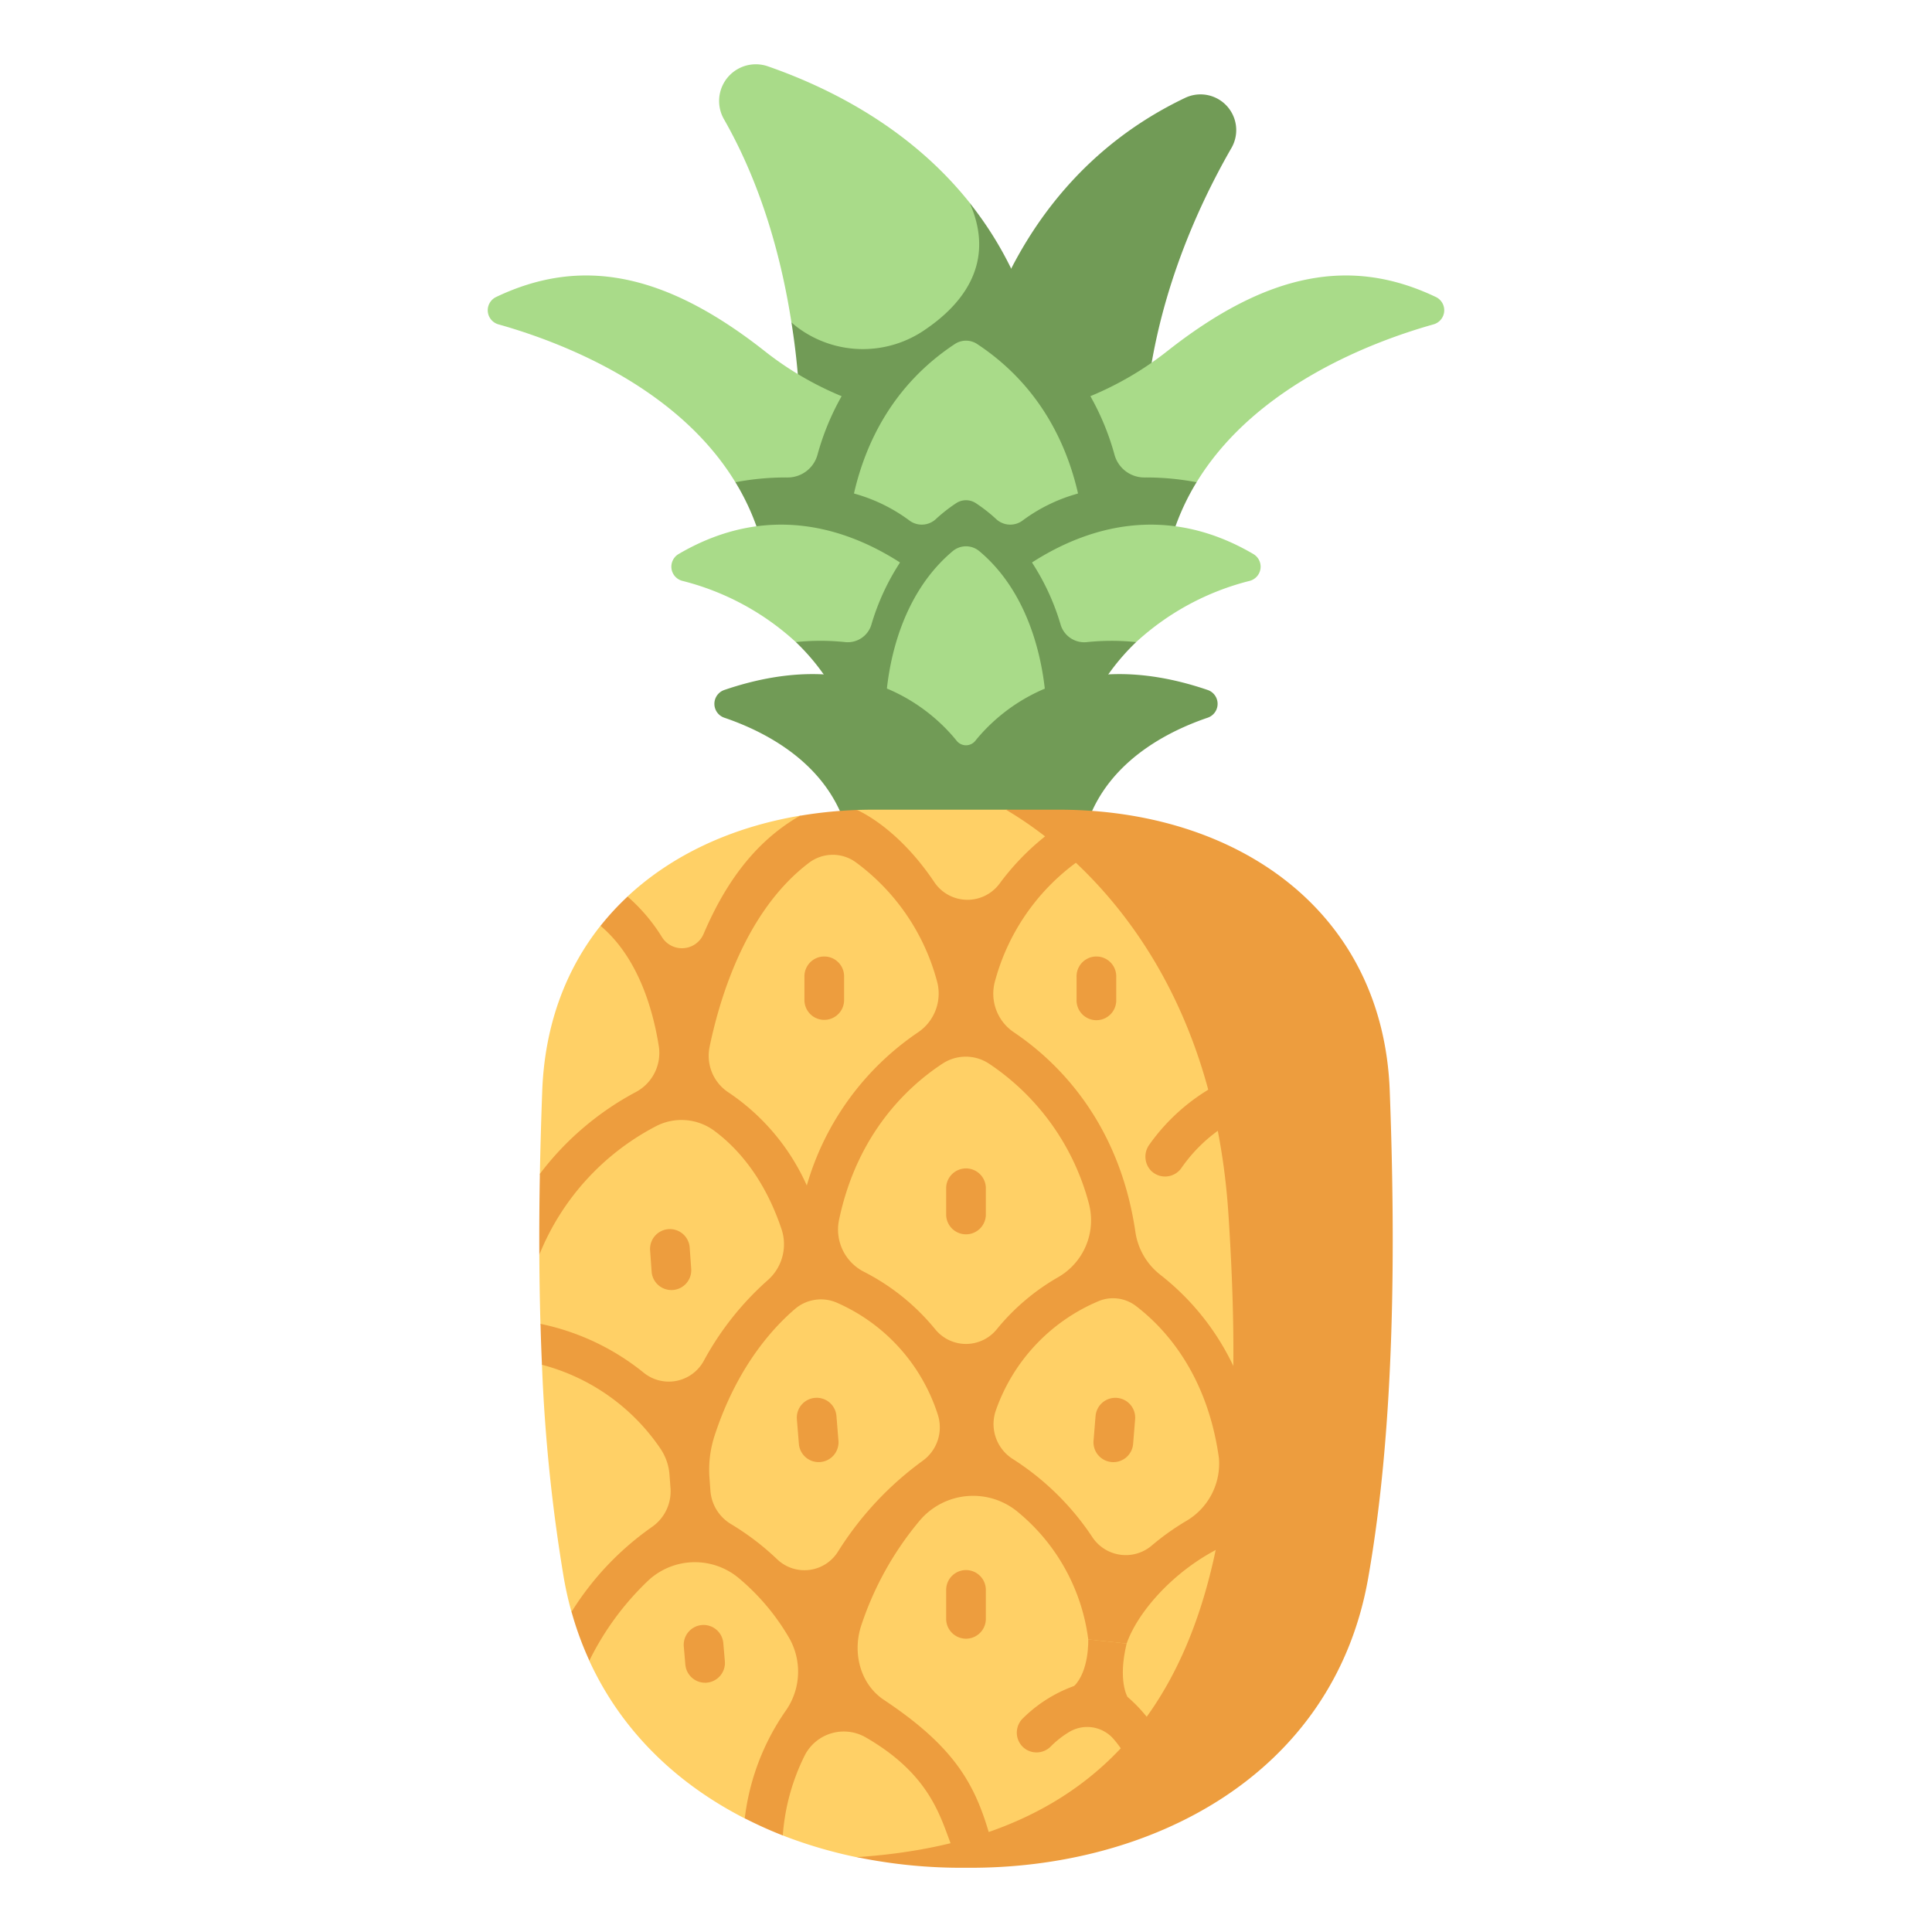 <svg id="icons" height="512" viewBox="0 0 340 340" width="512" xmlns="http://www.w3.org/2000/svg"><path d="m216.738 26c-6.387 11.1-13.738 27.684-15.208 46.973h-31.53s3.049-38.788 38.533-55.735a6.287 6.287 0 0 1 8.205 8.762z" fill="#719b56"/><path d="m194.709 86.853 15.872-1.986c10.4-17.081 31.242-24.846 41.7-27.785a2.58 2.58 0 0 0 .424-4.806c-14.761-7.047-29.493-4.516-47.332 9.553a56.8 56.8 0 0 1 -13.488 7.892z" fill="#a9db89"/><path d="m135.161 11.681c11.069 3.854 25.147 11 35.512 24.037 6.179 9.689 2.135 18.329-2.576 26.9-13.285 6.16-22.953 4.334-28.819-5.886-1.69-10.9-5.1-23.912-11.9-35.8a6.459 6.459 0 0 1 7.783-9.251z" fill="#a9db89"/><path d="m162.947 57.915a19.248 19.248 0 0 1 -22.719-.387c-.359-.281-.667-.544-.952-.8a124.558 124.558 0 0 1 1.482 24.742h44.212c.284-20.234-5.752-34.988-14.309-45.745 4.681 10.631-1.386 17.86-7.714 22.19z" fill="#719b56"/><path d="m147.482 86.853.63-17.132a56.8 56.8 0 0 1 -13.488-7.892c-17.839-14.069-32.571-16.6-47.332-9.553a2.58 2.58 0 0 0 .424 4.806c10.461 2.939 31.3 10.7 41.7 27.785z" fill="#a9db89"/><path d="m196.137 80.032a45.1 45.1 0 0 0 -4.249-10.311 57.379 57.379 0 0 1 -43.776 0 45.1 45.1 0 0 0 -4.249 10.311 5.439 5.439 0 0 1 -5.387 3.994 47.074 47.074 0 0 0 -9.057.841 41.96 41.96 0 0 1 5.777 16.227l30.4 11.68h8.804l30.4-11.68a41.96 41.96 0 0 1 5.777-16.227 47.074 47.074 0 0 0 -9.057-.841 5.439 5.439 0 0 1 -5.383-3.994z" fill="#719b56"/><path d="m168.045 60.537c-10.966 7.238-15.754 17.529-17.763 26.315l19.78 14.589 19.656-14.589c-2.009-8.786-6.8-19.077-17.763-26.315a3.559 3.559 0 0 0 -3.91 0z" fill="#a9db89"/><path d="m170 109.06 20.78-4.74a52.761 52.761 0 0 0 -1.068-17.467 29.359 29.359 0 0 0 -9.7 4.711 3.633 3.633 0 0 1 -4.682-.194 27.84 27.84 0 0 0 -3.592-2.817 3.148 3.148 0 0 0 -3.472 0 27.84 27.84 0 0 0 -3.592 2.817 3.633 3.633 0 0 1 -4.682.194 29.359 29.359 0 0 0 -9.7-4.711 52.761 52.761 0 0 0 -1.068 17.467z" fill="#719b56"/><path d="m154.4 115.831 3.991-16.843c-9.254-5.95-23.234-10.7-38.947-1.5a2.58 2.58 0 0 0 .613 4.729 46.141 46.141 0 0 1 20 10.78z" fill="#a9db89"/><path d="m181.609 98.988 3.784 16.843 14.547-2.831a46.141 46.141 0 0 1 20-10.78 2.58 2.58 0 0 0 .613-4.729c-15.71-9.201-29.69-4.453-38.944 1.497z" fill="#a9db89"/><path d="m186.627 109.846a41.258 41.258 0 0 0 -5.018-10.858 53.168 53.168 0 0 0 -11.609 10.072 53.168 53.168 0 0 0 -11.609-10.072 41.258 41.258 0 0 0 -5.018 10.858 4.342 4.342 0 0 1 -4.616 3.154 41.911 41.911 0 0 0 -8.7-.005 38.777 38.777 0 0 1 11.068 19.675h37.744a38.777 38.777 0 0 1 11.071-19.67 41.911 41.911 0 0 0 -8.7.005 4.342 4.342 0 0 1 -4.613-3.159z" fill="#719b56"/><path d="m172.371 97.019a3.643 3.643 0 0 0 -4.742 0c-12.806 10.765-13.372 31.772-10.332 40.957h25.403c3.043-9.185 2.28-30.412-10.329-40.957z" fill="#a9db89"/><path d="m168.362 130.372c-4.24-5.265-16.953-17.125-40.9-8.946a2.578 2.578 0 0 0 -.007 4.875c8.471 2.881 21.395 9.771 22.534 25.151h40.02c1.139-15.38 14.063-22.27 22.534-25.151a2.578 2.578 0 0 0 -.007-4.875c-23.946-8.179-36.659 3.681-40.9 8.946a2.1 2.1 0 0 1 -3.274 0z" fill="#719b56"/><path d="m177.019 142.491h-23.313q-1.44 0-2.863.049c-3.2 1.843-6.52 2.523-10.055 1.006-11.893 2-22.431 6.826-30.353 14.223a8.183 8.183 0 0 1 -4.756 5.152c-6.092 7.687-9.821 17.438-10.255 29.068-.176 4.721-.32 9.6-.412 14.6a35.81 35.81 0 0 1 -.1 14.229c.019 4.029.082 8.093.2 12.164a9.953 9.953 0 0 1 .264 7.2 296.281 296.281 0 0 0 3.855 37.563q.538 3.054 1.34 5.92a15.66 15.66 0 0 1 3.135 8.586c5.742 12.518 15.542 21.727 27.355 27.757a11.223 11.223 0 0 1 6.7 3 81.245 81.245 0 0 0 13.026 3.835s82.213 8.211 82.213-92.178c0-88.724-55.981-92.174-55.981-92.174z" fill="#ffd066"/><g fill="#ed9d3e"><path d="m240.773 277.741c4.775-27.1 4.8-59.028 3.8-85.752-1.185-31.756-26.938-49.5-58.282-49.5h-9.275c10.182 5.988 36.188 25.617 39.167 71.178 3.648 55.8-1.58 108.944-65.4 113.159a90.952 90.952 0 0 0 19.217 1.867c32.3.293 64.637-16.136 70.773-50.952z"/><path d="m206.771 312.033a26.464 26.464 0 0 0 -11.841-15.95 3.491 3.491 0 0 0 -2.433-.349 24.674 24.674 0 0 0 -12.508 6.686 3.5 3.5 0 0 0 .562 5.442 3.513 3.513 0 0 0 4.381-.529 16.569 16.569 0 0 1 3.287-2.566 6.139 6.139 0 0 1 7.751 1.271 18.8 18.8 0 0 1 4.063 7.836 3.484 3.484 0 0 0 4.233 2.57 3.661 3.661 0 0 0 2.505-4.411z"/><path d="m198.273 289.235c2.059-5.9 9.164-13.9 18.563-17.831a43.369 43.369 0 0 1 8.789 9.01 3.627 3.627 0 0 0 4.8 1.083 3.491 3.491 0 0 0 .994-4.983 50.1 50.1 0 0 0 -10.306-10.632 50.763 50.763 0 0 0 .427-8.689 43.412 43.412 0 0 1 13.76-13.055 3.618 3.618 0 0 0 1.481-4.68 3.489 3.489 0 0 0 -4.877-1.425 50.368 50.368 0 0 0 -12.068 9.955 44.6 44.6 0 0 0 -15.623-23.635 11.712 11.712 0 0 1 -4.413-7.623c-2.876-19.454-13.847-29.99-21.339-35.04a8.181 8.181 0 0 1 -3.369-8.975 38.2 38.2 0 0 1 14.37-20.971 6.848 6.848 0 0 1 8.149.081c13.559 10.259 17.5 30.886 18.5 38.094a34.922 34.922 0 0 0 -13.8 11.454 3.589 3.589 0 0 0 .166 4.561 3.5 3.5 0 0 0 5.388-.325 27.313 27.313 0 0 1 11.8-9.633 36.831 36.831 0 0 1 13.841 11.55 3.49 3.49 0 0 0 4.95.712 3.633 3.633 0 0 0 .549-5.022 43.68 43.68 0 0 0 -15.805-13.261c-.206-3.959-.112-13.617 4.822-21.065a3.632 3.632 0 0 0 -.664-4.872 3.491 3.491 0 0 0 -5.024.815 32.641 32.641 0 0 0 -3.451 6.748c-3.11-8.85-8.316-18.671-16.979-25.262a13.822 13.822 0 0 0 -16.6-.188 44.052 44.052 0 0 0 -9.379 9.345 7.029 7.029 0 0 1 -11.53-.275c-4.924-7.334-10.308-11.132-13.555-12.66a76.754 76.754 0 0 0 -10.052 1.018c-8.5 4.863-13.527 12.764-16.965 20.79a4.137 4.137 0 0 1 -7.3.61 31.276 31.276 0 0 0 -6.082-7.178 47 47 0 0 0 -4.756 5.148c6.585 5.557 9.211 14.617 10.254 21.177a7.793 7.793 0 0 1 -4.043 8.076 51.592 51.592 0 0 0 -16.886 14.4c-.086 4.665-.122 9.422-.1 14.229a44.066 44.066 0 0 1 20.374-22.532 9.729 9.729 0 0 1 10.448.74c3.922 2.916 8.737 8.15 11.808 17.3a8.417 8.417 0 0 1 -2.442 8.983 52.126 52.126 0 0 0 -11.242 14.175 7.008 7.008 0 0 1 -10.556 2.113 42.558 42.558 0 0 0 -18.184-8.613c.068 2.4.149 4.8.258 7.2a36.3 36.3 0 0 1 20.848 14.753 9.421 9.421 0 0 1 1.6 4.6l.156 2.128a7.64 7.64 0 0 1 -3.21 7.04 51.328 51.328 0 0 0 -14.186 14.961 57.705 57.705 0 0 0 3.136 8.583 49.8 49.8 0 0 1 10.373-14.105 12.047 12.047 0 0 1 15.841-.481 39.678 39.678 0 0 1 8.9 10.515 11.965 11.965 0 0 1 -.632 13 41.728 41.728 0 0 0 -7.134 18.824c2.17 1.107 4.4 2.12 6.693 3.014a37.548 37.548 0 0 1 3.9-14.161 7.724 7.724 0 0 1 10.7-3.095c11.846 6.826 13.257 14.64 15.385 19.8a3.512 3.512 0 0 0 4.424 1.98c2.082-.771 2.472-2.929 1.883-4.94-2.575-8.791-6.216-15.273-18.487-23.434-4.232-2.815-5.606-8.412-3.959-13.22a56.132 56.132 0 0 1 10.295-18.396 12.321 12.321 0 0 1 17.395-1.316 34.73 34.73 0 0 1 12.221 22.283zm-73.4-105c1.934-9.283 6.613-24.154 17.5-32.4a6.91 6.91 0 0 1 8.217-.1 38.191 38.191 0 0 1 14.256 20.76 8.234 8.234 0 0 1 -3.241 9.15 48.857 48.857 0 0 0 -19.623 26.98 38.7 38.7 0 0 0 -13.752-16.356 7.712 7.712 0 0 1 -3.353-8.031zm11.87 90.149a46.143 46.143 0 0 0 -8.15-6.2 7.488 7.488 0 0 1 -3.575-5.886l-.166-2.264a19.31 19.31 0 0 1 .909-7.394c3.838-11.755 9.917-18.652 14.123-22.267a7.029 7.029 0 0 1 7.512-1.065 32.226 32.226 0 0 1 17.653 19.677 7.256 7.256 0 0 1 -2.637 8.065 57.432 57.432 0 0 0 -14.927 15.987 6.955 6.955 0 0 1 -10.738 1.35zm77.771-17.732c.008.13.017.26.024.389a11.7 11.7 0 0 1 -5.843 10.663 44.345 44.345 0 0 0 -6.1 4.365 7.055 7.055 0 0 1 -10.453-1.7 47.3 47.3 0 0 0 -13.973-13.651 7.282 7.282 0 0 1 -2.888-8.588 32.483 32.483 0 0 1 17.888-19.08 6.625 6.625 0 0 1 6.694.751c4.937 3.747 12.593 11.828 14.655 26.854zm-28.314-31.878a38.8 38.8 0 0 0 -10.782 9.151 6.975 6.975 0 0 1 -10.84 0 39.13 39.13 0 0 0 -12.612-10.15 8.336 8.336 0 0 1 -4.31-9.093c3.232-15.4 12.327-23.647 18.231-27.51a7.423 7.423 0 0 1 8.17.019 42.649 42.649 0 0 1 17.551 24.55 11.544 11.544 0 0 1 -5.408 13.033z"/><path d="m218.627 219.543-.268 3.742a3.493 3.493 0 0 0 3.234 3.732c.085 0 .169.008.253.008a3.491 3.491 0 0 0 3.479-3.242l.267-3.742a3.491 3.491 0 1 0 -6.965-.5z"/><path d="m216.486 285.981a3.493 3.493 0 0 0 -3.779 3.179l-.275 3.181a3.492 3.492 0 0 0 3.179 3.779c.1.009.2.013.3.013a3.492 3.492 0 0 0 3.475-3.192l.274-3.181a3.491 3.491 0 0 0 -3.174-3.779z"/><path d="m145.056 179.479a3.491 3.491 0 0 0 3.492-3.492v-4.108a3.492 3.492 0 1 0 -6.983 0v4.108a3.491 3.491 0 0 0 3.491 3.492z"/><path d="m121.641 223.285-.268-3.742a3.491 3.491 0 1 0 -6.965.5l.267 3.742a3.491 3.491 0 0 0 3.479 3.242c.084 0 .168 0 .253-.008a3.493 3.493 0 0 0 3.234-3.734z"/><path d="m143.437 246a3.491 3.491 0 0 0 -3.2 3.764l.353 4.336a3.491 3.491 0 0 0 3.476 3.207c.095 0 .192 0 .288-.012a3.49 3.49 0 0 0 3.2-3.763l-.354-4.332a3.485 3.485 0 0 0 -3.763-3.2z"/><path d="m123.514 285.981a3.491 3.491 0 0 0 -3.178 3.779l.274 3.181a3.492 3.492 0 0 0 3.475 3.192c.1 0 .2 0 .3-.013a3.492 3.492 0 0 0 3.179-3.779l-.275-3.181a3.485 3.485 0 0 0 -3.775-3.179z"/><path d="m189.457 171.879v4.108a3.492 3.492 0 1 0 6.983 0v-4.108a3.492 3.492 0 1 0 -6.983 0z"/><path d="m192.8 249.2-.354 4.336a3.49 3.49 0 0 0 3.2 3.763c.1.008.192.012.288.012a3.492 3.492 0 0 0 3.476-3.207l.353-4.336a3.491 3.491 0 1 0 -6.959-.568z"/><path d="m166.509 209.055v4.614a3.492 3.492 0 1 0 6.983 0v-4.614a3.492 3.492 0 0 0 -6.983 0z"/><path d="m170 276.307a3.491 3.491 0 0 0 -3.491 3.491v5.033a3.492 3.492 0 1 0 6.983 0v-5.031a3.491 3.491 0 0 0 -3.492-3.493z"/><path d="m191.511 288.51s.218 5.5-2.491 8.219l9.395 1.883s-1.733-2.848-.142-9.377z"/></g></svg>